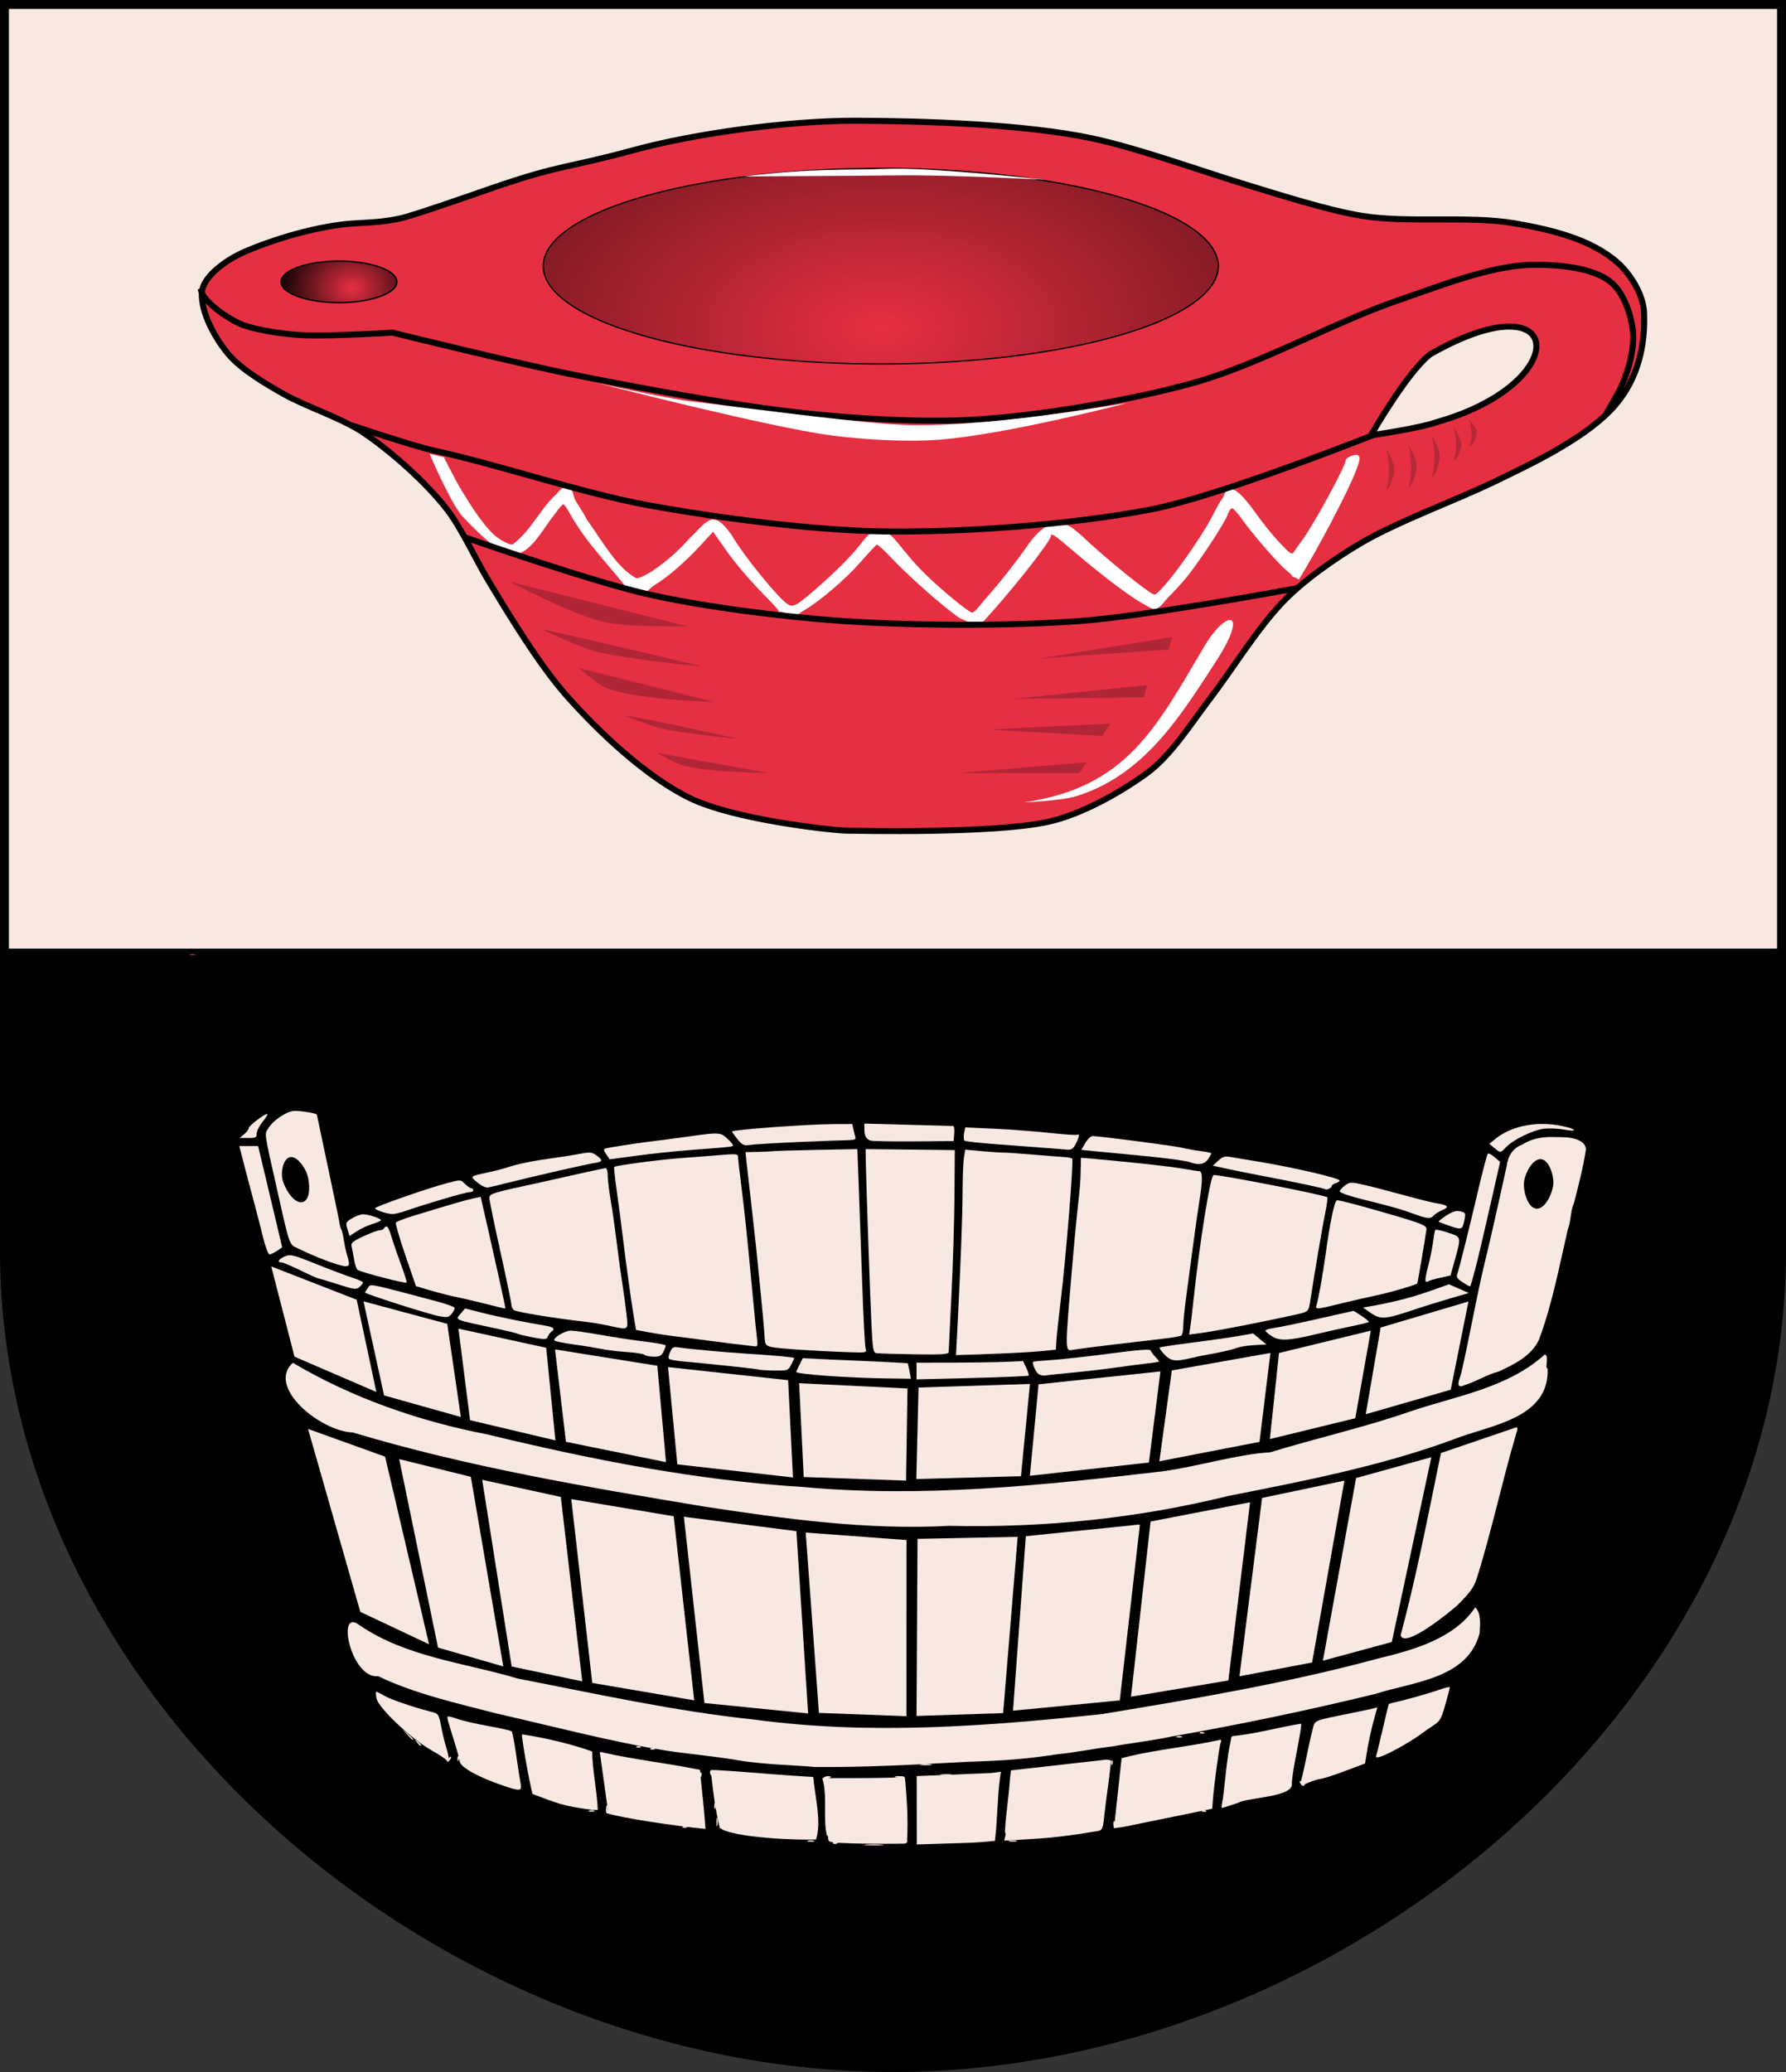 <?xml version="1.0" encoding="UTF-8" standalone="no"?>
<!-- Created with Inkscape (http://www.inkscape.org/) -->
<svg
   xmlns:dc="http://purl.org/dc/elements/1.1/"
   xmlns:cc="http://creativecommons.org/ns#"
   xmlns:rdf="http://www.w3.org/1999/02/22-rdf-syntax-ns#"
   xmlns:svg="http://www.w3.org/2000/svg"
   xmlns="http://www.w3.org/2000/svg"
   xmlns:xlink="http://www.w3.org/1999/xlink"
   xmlns:sodipodi="http://sodipodi.sourceforge.net/DTD/sodipodi-0.dtd"
   xmlns:inkscape="http://www.inkscape.org/namespaces/inkscape"
   version="1.0"
   width="890.563"
   height="1033.053"
   id="svg2"
   sodipodi:version="0.32"
   inkscape:version="0.46"
   sodipodi:docname="Wappen_Bad_Goegging.svg"
   inkscape:output_extension="org.inkscape.output.svg.inkscape">
  <rect width="100%" height="100%" fill="#333333" stroke="none"/>
  <sodipodi:namedview
     inkscape:window-height="722"
     inkscape:window-width="1019"
     inkscape:pageshadow="2"
     inkscape:pageopacity="0.0"
     guidetolerance="10.0"
     gridtolerance="10.0"
     objecttolerance="10.0"
     borderopacity="1.0"
     bordercolor="#666666"
     pagecolor="#ffffff"
     id="base"
     showgrid="false"
     inkscape:zoom="0.47819443"
     inkscape:cx="655.65343"
     inkscape:cy="290.33727"
     inkscape:window-x="-5"
     inkscape:window-y="24"
     inkscape:current-layer="svg2" />
  <defs
     id="defs5">
    <inkscape:perspective
       sodipodi:type="inkscape:persp3d"
       inkscape:vp_x="0 : 516.52631 : 1"
       inkscape:vp_y="0 : 1000 : 0"
       inkscape:vp_z="890.56262 : 516.52631 : 1"
       inkscape:persp3d-origin="445.28131 : 344.35087 : 1"
       id="perspective43" />
    <linearGradient
       id="linearGradient5531">
      <stop
         id="stop5533"
         style="stop-color:#000000;stop-opacity:0"
         offset="0" />
      <stop
         id="stop5535"
         style="stop-color:#000000;stop-opacity:1"
         offset="1" />
    </linearGradient>
    <linearGradient
       id="linearGradient5513">
      <stop
         id="stop5515"
         style="stop-color:#000000;stop-opacity:0"
         offset="0" />
      <stop
         id="stop5517"
         style="stop-color:#000000;stop-opacity:1"
         offset="1" />
    </linearGradient>
    <radialGradient
       cx="420.925"
       cy="226.768"
       r="207.468"
       fx="420.925"
       fy="226.768"
       id="radialGradient5519"
       xlink:href="#linearGradient5513"
       gradientUnits="userSpaceOnUse"
       gradientTransform="matrix(1,0,0,0.415,0,75.855)" />
    <radialGradient
       cx="420.925"
       cy="226.768"
       r="207.468"
       fx="420.925"
       fy="226.768"
       id="radialGradient5524"
       xlink:href="#linearGradient5513"
       gradientUnits="userSpaceOnUse"
       gradientTransform="matrix(1,0,0,0.415,0,75.855)" />
    <radialGradient
       cx="423.178"
       cy="233.249"
       r="207.468"
       fx="423.178"
       fy="233.249"
       id="radialGradient5527"
       xlink:href="#linearGradient5513"
       gradientUnits="userSpaceOnUse"
       gradientTransform="matrix(2.05,-2.0997322e-2,1.1882622e-2,1.16,-431.113,-98.025)" />
    <radialGradient
       cx="159.549"
       cy="154.103"
       r="56.087"
       fx="159.549"
       fy="154.103"
       id="radialGradient5537"
       xlink:href="#linearGradient5531"
       gradientUnits="userSpaceOnUse"
       gradientTransform="matrix(0.689,6.0721516e-8,-4.8748257e-8,0.553,49.569,68.823)" />
    <radialGradient
       cx="159.549"
       cy="154.103"
       r="56.087"
       fx="159.549"
       fy="154.103"
       id="radialGradient5545"
       xlink:href="#linearGradient5531"
       gradientUnits="userSpaceOnUse"
       gradientTransform="matrix(0.689,6.0721516e-8,-4.8748257e-8,0.553,65.577,58.24)" />
  </defs>
  <path
     d="M 886.11,623.394 C 886.11,846.035 667.922,1028.6 445.281,1028.6 C 222.641,1028.6 4.453,846.035 4.453,623.394 L 4.453,4.453 L 886.11,4.453 L 886.11,623.394 z"
     id="Schild"
     style="opacity:1;fill:#000000;fill-opacity:1;fill-rule:nonzero;stroke:#000000;stroke-width:8.906;stroke-linecap:round;stroke-linejoin:miter;stroke-miterlimit:4;stroke-dasharray:none;stroke-opacity:1;display:inline" />
  <path
     d="M 4.446,4.448 L 4.446,472.948 L 886.102,472.948 L 886.102,4.448 L 4.446,4.448 z"
     id="haut"
     style="fill:#f7e9e2;fill-opacity:1;fill-rule:evenodd;stroke:#000000;stroke-width:0;stroke-miterlimit:4;stroke-dasharray:none;stroke-opacity:1" />
  <path
     style="fill:#f7e9e2;fill-opacity:1;stroke:#000000;stroke-width:0;stroke-miterlimit:4;stroke-dasharray:none;stroke-opacity:1"
     d="M 147.602,553.855 C 147.081,553.839 146.625,553.856 146.258,553.886 C 146.062,553.902 145.898,553.949 145.758,553.98 C 141.647,554.882 136.015,558.89 133.852,562.448 C 131.837,565.761 131.482,563.35 138.008,592.417 C 144.602,621.787 144.102,620.278 148.539,622.417 C 156.108,626.065 162.226,628.565 167.852,630.292 C 174.227,632.249 174.896,631.753 173.164,626.167 C 172.612,624.384 171.854,620.892 171.477,618.417 C 171.1,615.942 170.519,613.489 170.196,612.948 C 169.873,612.408 169.525,611.283 169.414,610.448 C 169.212,608.924 166.809,597.368 161.102,570.417 C 159.413,562.442 158.013,555.864 158.008,555.792 C 157.963,555.111 151.247,553.966 147.602,553.855 z"
     id="path2638" />
  <path
     style="fill:#f7e9e2;fill-opacity:1;stroke:#000000;stroke-width:0;stroke-miterlimit:4;stroke-dasharray:none;stroke-opacity:1"
     d="M 133.227,555.417 C 131.707,555.417 124.008,561.341 124.008,562.511 C 124.008,563.107 122.996,564.447 121.758,565.48 L 119.508,567.355 L 123.758,567.386 C 127.521,567.415 128.008,567.147 128.008,565.136 C 128.008,563.886 129.381,561.186 131.071,559.136 C 132.761,557.085 133.734,555.417 133.227,555.417 z"
     id="path2636" />
  <path
     style="fill:#f7e9e2;fill-opacity:1;stroke:#000000;stroke-width:0;stroke-miterlimit:4;stroke-dasharray:none;stroke-opacity:1"
     d="M 431.008,560.198 L 431.008,563.073 C 431.026,566.339 431.867,567.88 434.008,568.667 C 434.833,568.97 444.508,569.157 455.508,569.073 L 475.508,568.917 L 475.821,565.167 C 475.991,563.105 475.766,561.405 475.321,561.386 C 474.875,561.366 464.721,561.104 452.758,560.792 L 431.008,560.198 z"
     id="path2634" />
  <path
     style="fill:#f7e9e2;fill-opacity:1;stroke:#000000;stroke-width:0;stroke-miterlimit:4;stroke-dasharray:none;stroke-opacity:1"
     d="M 767.946,560.386 C 759.321,560.614 751.212,563.249 745.571,567.886 L 742.633,570.292 L 745.071,572.323 C 748.169,574.902 748.197,574.908 750.977,571.948 C 754.418,568.285 764.463,563.385 769.821,562.761 C 772.398,562.461 776.871,562.637 779.758,563.167 C 787.048,564.505 786.367,562.985 778.977,561.417 C 775.87,560.758 772.753,560.419 769.664,560.386 C 769.085,560.38 768.521,560.371 767.946,560.386 z"
     id="path2632" />
  <path
     style="fill:#f7e9e2;fill-opacity:1;stroke:#000000;stroke-width:0;stroke-miterlimit:4;stroke-dasharray:none;stroke-opacity:1"
     d="M 424.977,560.417 L 415.727,560.448 C 402.342,560.511 365.008,563.25 365.008,564.167 C 365.008,564.425 366.246,566.164 367.758,568.011 C 370.115,570.889 370.99,571.299 373.789,570.855 C 375.586,570.569 386.611,569.893 398.289,569.386 C 409.968,568.879 421.182,568.465 423.227,568.448 C 425.731,568.428 426.83,568.009 426.571,567.167 C 426.359,566.48 425.902,564.68 425.571,563.167 L 424.977,560.417 z"
     id="path2630" />
  <path
     style="fill:#f7e9e2;fill-opacity:1;stroke:#000000;stroke-width:0;stroke-miterlimit:4;stroke-dasharray:none;stroke-opacity:1"
     d="M 481.289,562.105 L 480.727,565.011 C 480.414,566.606 480.49,568.259 480.883,568.667 C 481.277,569.075 488.763,569.916 497.539,570.542 C 506.316,571.168 517.333,572.003 522.008,572.386 C 526.683,572.769 531.498,573.135 532.696,573.23 C 534.229,573.351 535.337,572.482 536.446,570.261 C 538.146,566.853 538.451,565.004 537.227,565.761 C 536.805,566.022 530.617,565.629 523.477,564.855 C 516.336,564.08 503.947,563.122 495.914,562.761 L 481.289,562.105 z"
     id="path2628" />
  <path
     style="fill:#f7e9e2;fill-opacity:1;stroke:#000000;stroke-width:0;stroke-miterlimit:4;stroke-dasharray:none;stroke-opacity:1"
     d="M 355.758,565.167 C 352.593,565.289 347.516,566.026 338.508,567.292 C 334.108,567.91 328.708,568.62 326.508,568.855 C 322.487,569.283 311.735,570.853 304.758,572.042 C 300.477,572.772 300.491,572.731 302.477,575.761 L 303.977,578.011 L 317.227,576.23 C 324.524,575.239 336.808,573.93 344.508,573.355 C 363.172,571.959 364.965,571.773 365.508,571.23 C 365.764,570.974 364.537,569.427 362.758,567.761 C 360.968,566.084 360.046,565.225 357.008,565.167 C 356.628,565.16 356.21,565.15 355.758,565.167 z"
     id="path2626" />
  <path
     style="fill:#f7e9e2;fill-opacity:1;stroke:#000000;stroke-width:0;stroke-miterlimit:4;stroke-dasharray:none;stroke-opacity:1"
     d="M 544.852,566.417 C 543.944,566.409 542.28,567.964 541.164,569.855 L 539.164,573.292 L 544.321,573.823 C 551.106,574.508 562.726,575.61 566.508,575.948 C 578.573,577.028 591.662,578.74 593.414,579.448 C 597.436,581.074 600.697,580.522 602.383,577.948 C 603.271,576.593 604.008,575.285 604.008,575.042 C 604.008,574.799 601.646,574.288 598.758,573.917 C 595.871,573.547 591.793,572.829 589.696,572.292 C 586.144,571.383 548.516,566.45 544.852,566.417 z"
     id="path2624" />
  <path
     style="fill:#f7e9e2;fill-opacity:1;stroke:#000000;stroke-width:0;stroke-miterlimit:4;stroke-dasharray:none;stroke-opacity:1"
     d="M 775.508,566.917 C 769.804,566.639 763.987,567.486 759.106,570.643 C 754.347,572.332 751.848,576.5 751.289,581.371 C 747.739,597.383 744.26,613.415 740.379,629.354 C 735.952,647.751 732.834,666.429 728.573,684.859 C 727.822,687.328 725.264,692.992 730.269,690.603 C 736.149,688.854 741.333,685.3 747.293,683.829 C 755.02,680.205 763.54,676.148 767.356,667.994 C 774.056,650.141 777.504,631.322 781.811,612.809 C 783.503,608.519 782.919,604.077 784.812,599.927 C 787.125,591.044 789.406,582.117 790.821,573.042 C 790.505,568.602 784.717,567.322 781.027,567.058 C 779.191,566.934 777.348,566.92 775.508,566.917 z"
     id="path2622" />
  <path
     style="fill:#f7e9e2;fill-opacity:1;stroke:#000000;stroke-width:0;stroke-miterlimit:4;stroke-dasharray:none;stroke-opacity:1"
     d="M 119.321,571.417 L 122.227,582.667 C 123.832,588.855 126.028,597.067 127.071,600.917 C 128.113,604.767 129.918,611.855 131.102,616.667 C 132.285,621.48 133.763,625.421 134.383,625.417 C 135.003,625.413 136.672,624.626 138.102,623.667 L 140.696,621.917 L 138.352,611.917 C 137.055,606.417 134.353,595.055 132.352,586.667 L 128.696,571.417 L 124.008,571.417 L 119.321,571.417 z"
     id="path2620" />
  <path
     style="fill:#f7e9e2;fill-opacity:1;stroke:#000000;stroke-width:0;stroke-miterlimit:4;stroke-dasharray:none;stroke-opacity:1"
     d="M 427.508,572.917 L 407.508,573.292 C 396.508,573.501 386.383,573.822 385.008,573.98 C 383.633,574.137 380.068,574.277 377.102,574.323 L 371.727,574.417 L 372.321,580.167 C 372.656,583.33 373.885,594.017 375.039,603.917 C 377.188,622.344 380.906,659.797 381.289,666.855 C 381.478,670.333 381.873,670.875 384.571,671.573 C 387.535,672.341 406.858,673.637 423.883,674.198 C 432.177,674.472 432.252,674.454 431.602,672.198 C 431.241,670.945 430.474,656.192 429.914,639.417 C 429.355,622.642 428.581,600.817 428.196,590.917 L 427.508,572.917 z"
     id="path2618" />
  <path
     style="fill:#f7e9e2;fill-opacity:1;stroke:#000000;stroke-width:0;stroke-miterlimit:4;stroke-dasharray:none;stroke-opacity:1"
     d="M 431.633,572.917 L 431.727,579.417 C 431.868,588.901 433.842,645.714 434.571,661.105 C 435.099,672.258 435.457,674.361 436.852,674.636 C 437.76,674.814 446.271,675.082 455.758,675.23 C 469.289,675.439 473.013,675.209 473.039,674.198 C 473.058,673.49 473.696,660.542 474.446,645.417 C 475.196,630.292 475.864,607.905 475.946,595.667 L 476.102,573.417 L 468.789,573.323 C 464.777,573.276 454.787,573.164 446.571,573.073 L 431.633,572.917 z"
     id="path2616" />
  <path
     style="fill:#f7e9e2;fill-opacity:1;stroke:#000000;stroke-width:0;stroke-miterlimit:4;stroke-dasharray:none;stroke-opacity:1"
     d="M 481.289,573.198 L 480.664,577.073 C 480.314,579.194 480,586.767 479.977,593.917 C 479.937,606.229 479.013,630.928 477.414,661.761 L 476.696,675.636 L 494.102,675.042 C 503.676,674.715 514.883,674.084 519.008,673.667 L 526.508,672.917 L 526.758,668.417 C 526.903,665.942 527.906,656.717 528.977,647.917 C 531.552,626.748 535.438,578.503 534.633,577.698 C 534.284,577.349 532.544,576.99 530.758,576.886 C 528.973,576.782 521.883,576.24 515.008,575.667 C 508.133,575.094 501.608,574.632 500.508,574.667 C 499.408,574.702 494.645,574.402 489.914,573.98 L 481.289,573.198 z"
     id="path2614" />
  <path
     style="fill:#f7e9e2;fill-opacity:1;stroke:#000000;stroke-width:0;stroke-miterlimit:4;stroke-dasharray:none;stroke-opacity:1"
     d="M 293.227,574.667 C 292.141,574.72 290.741,574.961 288.664,575.355 C 285.282,575.996 279.432,576.919 275.664,577.417 C 266.603,578.615 258.423,580.266 253.508,581.886 C 251.308,582.611 247.033,583.727 244.008,584.386 C 233.883,586.59 234.208,586.323 238.071,589.573 C 240.123,591.3 242.313,592.285 243.508,592.042 C 244.608,591.818 249.108,590.735 253.508,589.636 C 267.699,586.091 292.4,580.458 296.258,579.886 C 300.66,579.233 300.856,578.574 297.383,576.042 C 295.938,574.989 295.036,574.579 293.227,574.667 z"
     id="path2612" />
  <path
     style="fill:#f7e9e2;fill-opacity:1;stroke:#000000;stroke-width:0;stroke-miterlimit:4;stroke-dasharray:none;stroke-opacity:1"
     d="M 742.039,575.136 C 741.96,575.148 741.897,575.183 741.852,575.23 C 741.487,575.604 739.326,583.792 737.071,593.417 C 732.363,613.509 727.458,633.184 726.539,635.542 C 726.103,636.663 726.904,637.793 729.196,639.261 C 731.014,640.425 732.733,641.383 733.008,641.386 C 733.283,641.388 734.979,635.449 736.758,628.167 C 738.538,620.885 741.77,606.894 743.977,597.105 L 748.008,579.323 L 745.258,576.948 C 743.936,575.803 742.598,575.049 742.039,575.136 z"
     id="path2610" />
  <path
     style="fill:#f7e9e2;fill-opacity:1;stroke:#000000;stroke-width:0;stroke-miterlimit:4;stroke-dasharray:none;stroke-opacity:1"
     d="M 365.508,575.48 C 364.268,575.475 362.447,575.596 359.758,575.823 C 355.221,576.207 346.333,576.901 340.008,577.355 C 329.059,578.139 307.028,581.053 306.258,581.823 C 306.059,582.023 306.618,587.293 307.508,593.542 C 308.398,599.791 309.745,610.092 310.508,616.417 C 312.175,630.232 314.56,647.505 316.039,656.511 L 317.133,663.073 L 323.321,664.23 C 326.725,664.872 333.108,665.853 337.508,666.386 C 341.908,666.919 349.108,667.844 353.508,668.448 C 360.066,669.349 369.488,670.51 376.758,671.292 C 377.653,671.388 377.872,670.327 377.508,667.667 C 377.226,665.605 376.323,656.492 375.477,647.417 C 374.631,638.342 373.729,628.892 373.477,626.417 C 373.225,623.942 372.555,617.192 371.977,611.417 C 371.399,605.642 370.244,595.82 369.446,589.605 C 368.647,583.389 368.008,577.605 368.008,576.73 C 368.008,575.865 367.575,575.487 365.508,575.48 z"
     id="path2608" />
  <path
     style="fill:#f7e9e2;fill-opacity:1;stroke:#000000;stroke-width:0;stroke-miterlimit:4;stroke-dasharray:none;stroke-opacity:1"
     d="M 611.633,576.636 C 610.126,576.645 609.034,577.226 607.446,578.698 L 604.758,581.198 L 612.133,582.792 C 616.185,583.678 624.233,585.307 630.008,586.386 C 643.996,588.999 660.401,592.467 660.852,592.917 C 661.45,593.515 664.008,592.275 664.008,591.386 C 664.008,590.932 664.908,590.266 666.008,589.917 C 667.108,589.568 668.012,588.98 668.008,588.605 C 667.995,587.367 643.388,581.694 626.008,578.917 C 620.783,578.082 615.071,577.116 613.321,576.792 C 612.693,576.676 612.135,576.633 611.633,576.636 z"
     id="path2606" />
  <path
     style="fill:#f7e9e2;fill-opacity:1;stroke:#000000;stroke-width:0;stroke-miterlimit:4;stroke-dasharray:none;stroke-opacity:1"
     d="M 539.008,577.23 L 538.883,583.073 C 538.766,589.223 538.692,590.205 537.039,605.417 C 536.472,610.642 535.349,622.792 534.539,632.417 C 530.893,675.743 530.824,673.759 535.789,672.855 C 537.281,672.583 546.158,671.448 555.508,670.323 C 564.858,669.199 575.974,667.89 580.227,667.417 C 584.48,666.944 588.417,666.263 588.977,665.917 C 589.536,665.571 590.008,663.497 590.008,661.292 C 590.008,659.087 590.674,652.48 591.477,646.605 C 592.279,640.729 593.841,628.942 594.977,620.417 C 596.112,611.892 597.497,602.217 598.039,598.917 C 599.72,588.691 599.711,583.977 598.008,583.917 C 597.183,583.888 593.358,583.303 589.508,582.636 C 583.198,581.542 565.919,579.629 546.258,577.855 L 539.008,577.23 z"
     id="path2602" />
  <path
     style="fill:#000000;fill-opacity:1;stroke:#000000;stroke-width:0;stroke-miterlimit:4;stroke-dasharray:none;stroke-opacity:1"
     d="M 768.383,577.948 C 772.501,578.297 774.826,586.138 774.539,590.261 C 774.229,594.736 770.542,602.968 766.071,602.605 C 761.744,602.252 759.496,593.831 759.914,589.511 C 760.328,585.233 764.101,577.585 768.383,577.948 z"
     id="path2600" />
  <path
     style="fill:#f7e9e2;fill-opacity:1;stroke:#000000;stroke-width:0;stroke-miterlimit:4;stroke-dasharray:none;stroke-opacity:1"
     d="M 302.008,582.417 C 301.454,582.417 294.817,583.828 287.258,585.542 C 279.7,587.256 271.708,589.037 269.508,589.511 C 245.223,594.745 244.008,595.133 244.008,597.355 C 244.008,598.371 246.483,610.367 249.508,624.042 C 252.533,637.717 255.008,649.646 255.008,650.542 C 255.008,651.438 255.571,652.628 256.258,653.198 C 257.392,654.14 276.668,657.306 291.383,658.948 C 294.609,659.308 300.009,660.183 303.383,660.917 C 313.718,663.165 313.262,663.423 312.446,655.667 C 312.055,651.955 311.13,645.092 310.383,640.417 C 309.637,635.742 308.352,626.292 307.508,619.417 C 306.664,612.542 305.289,602.98 304.477,598.167 C 303.664,593.354 303.008,587.842 303.008,585.917 C 303.008,583.992 302.562,582.417 302.008,582.417 z"
     id="path2598" />
  <path
     style="fill:#f7e9e2;fill-opacity:1;stroke:#000000;stroke-width:0;stroke-miterlimit:4;stroke-dasharray:none;stroke-opacity:1"
     d="M 605.321,585.855 C 605.185,585.855 605.106,585.864 605.071,585.886 C 603.375,586.934 598.167,619.631 595.039,648.917 C 594.452,654.417 593.735,660.387 593.446,662.167 L 592.914,665.386 L 597.727,664.792 C 600.363,664.454 606.783,663.357 612.008,662.386 C 624.4,660.082 645.694,655.665 649.508,654.605 C 652.021,653.906 652.616,653.147 653.133,649.855 C 655.848,632.567 659.236,612.541 660.633,605.667 C 661.556,601.125 662.106,597.203 661.852,596.948 C 660.756,595.853 609.54,585.849 605.321,585.855 z"
     id="path2596" />
  <path
     style="fill:#f7e9e2;fill-opacity:1;stroke:#000000;stroke-width:0;stroke-miterlimit:4;stroke-dasharray:none;stroke-opacity:1"
     d="M 229.102,588.573 C 228.001,588.519 226.374,588.96 223.102,589.823 C 213.265,592.419 187.008,601.584 187.008,602.417 C 187.008,603.271 192.634,605.166 195.508,605.292 C 196.608,605.34 199.533,604.69 202.008,603.823 C 212.038,600.31 232.029,594.417 233.946,594.417 C 235.072,594.417 236.008,593.967 236.008,593.417 C 236.008,592.867 235.558,592.417 235.008,592.417 C 234.458,592.417 233.043,591.452 231.852,590.261 C 230.776,589.185 230.202,588.627 229.102,588.573 z"
     id="path2594" />
  <path
     style="fill:#f7e9e2;fill-opacity:1;stroke:#000000;stroke-width:0;stroke-miterlimit:4;stroke-dasharray:none;stroke-opacity:1"
     d="M 673.883,589.667 C 672.616,589.699 671.898,590.143 670.664,591.042 C 669.246,592.076 668.057,593.403 668.039,594.011 C 668.022,594.619 672.846,596.323 678.758,597.792 C 694.235,601.638 698.821,602.939 705.008,605.23 C 711.668,607.695 713.408,607.825 714.914,606.011 C 715.55,605.245 717.415,604.09 719.039,603.417 C 722.819,601.851 722.113,600.82 716.758,600.011 C 714.414,599.656 706.883,597.792 700.008,595.886 C 693.133,593.98 684.31,591.692 680.383,590.792 C 676.967,590.009 675.15,589.635 673.883,589.667 z"
     id="path2592" />
  <path
     style="fill:#f7e9e2;fill-opacity:1;stroke:#000000;stroke-width:0;stroke-miterlimit:4;stroke-dasharray:none;stroke-opacity:1"
     d="M 239.664,596.698 L 235.602,597.605 C 231.781,598.443 226.826,599.864 206.227,606.136 C 201.68,607.52 197.729,609.065 197.414,609.573 C 197.1,610.081 199.223,617.434 202.133,625.886 L 207.414,641.261 L 214.446,643.323 C 218.322,644.467 223.758,645.87 226.508,646.448 C 232.674,647.746 237.855,648.968 245.008,650.792 C 251.269,652.388 252.008,652.539 252.008,652.136 C 252.008,651.548 247.155,629.448 243.477,613.323 L 239.664,596.698 z"
     id="path2590" />
  <path
     style="fill:#f7e9e2;fill-opacity:1;stroke:#000000;stroke-width:0;stroke-miterlimit:4;stroke-dasharray:none;stroke-opacity:1"
     d="M 666.727,598.417 C 665.475,598.417 663.26,608.869 660.914,625.917 C 659.6,635.469 657.222,648.76 656.477,650.667 C 655.575,652.974 656.577,652.912 668.039,650.042 C 673.24,648.74 681.333,646.888 686.008,645.917 C 692.432,644.583 704.116,641.229 706.696,639.98 C 706.863,639.898 710.76,616.921 711.258,613.105 C 711.527,611.042 709.488,610.175 693.196,605.417 C 678.679,601.178 668.266,598.417 666.727,598.417 z"
     id="path2588" />
  <path
     style="fill:#f7e9e2;fill-opacity:1;stroke:#000000;stroke-width:0;stroke-miterlimit:4;stroke-dasharray:none;stroke-opacity:1"
     d="M 726.602,603.792 C 725.074,603.848 723.468,604.534 721.164,606.042 C 718.881,607.537 717.169,608.921 717.352,609.105 C 717.535,609.288 720.126,610.271 723.102,611.292 C 728.995,613.314 729.302,613.142 730.321,607.73 C 730.861,604.861 730.662,604.504 728.133,603.948 C 727.615,603.834 727.111,603.773 726.602,603.792 z"
     id="path2586" />
  <path
     style="fill:#f7e9e2;fill-opacity:1;stroke:#000000;stroke-width:0;stroke-miterlimit:4;stroke-dasharray:none;stroke-opacity:1"
     d="M 181.071,605.417 C 179.8,605.417 177.274,606.337 175.477,607.448 C 172.379,609.363 172.269,609.632 173.258,612.855 L 174.289,616.261 L 177.914,613.886 C 179.898,612.589 183.421,610.947 185.758,610.23 C 188.096,609.512 190.008,608.691 190.008,608.386 C 190.008,607.529 183.663,605.417 181.071,605.417 z"
     id="path2584" />
  <path
     style="fill:#f7e9e2;fill-opacity:1;stroke:#000000;stroke-width:0;stroke-miterlimit:4;stroke-dasharray:none;stroke-opacity:1"
     d="M 192.602,611.48 C 192.243,611.47 191.894,611.792 191.508,612.417 C 191.168,612.967 190.126,613.417 189.196,613.417 C 188.266,613.417 184.661,614.763 181.164,616.417 C 175.628,619.036 174.865,619.714 175.352,621.667 C 175.659,622.9 176.228,625.849 176.602,628.198 C 176.975,630.548 177.768,632.785 178.383,633.167 C 180.454,634.452 202.52,640.157 202.789,639.48 C 202.936,639.111 201.64,635.002 199.914,630.355 C 198.189,625.707 196.076,619.555 195.227,616.667 C 194.187,613.13 193.39,611.501 192.602,611.48 z"
     id="path2582" />
  <path
     style="fill:#f7e9e2;fill-opacity:1;stroke:#000000;stroke-width:0;stroke-miterlimit:4;stroke-dasharray:none;stroke-opacity:1"
     d="M 715.852,613.136 C 715.745,613.153 715.661,613.183 715.633,613.23 C 715.413,613.603 714.93,616.392 714.539,619.417 C 714.149,622.442 713.012,627.94 712.039,631.636 C 710.292,638.275 710.341,639.945 712.258,638.761 C 712.799,638.427 715.525,637.656 718.289,637.042 L 723.289,635.917 L 725.102,629.417 C 728.746,616.137 728.877,616.882 722.039,614.573 C 719.147,613.596 716.597,613.017 715.852,613.136 z"
     id="path2580" />
  <path
     style="fill:#f7e9e2;fill-opacity:1;stroke:#000000;stroke-width:0;stroke-miterlimit:4;stroke-dasharray:none;stroke-opacity:1"
     d="M 144.039,625.855 C 143.345,625.913 142.733,626.13 142.039,626.417 C 138.929,627.705 137.96,629.417 140.352,629.417 C 141.092,629.417 145.381,631.217 149.883,633.417 C 154.385,635.617 158.394,637.413 158.789,637.417 C 159.184,637.421 163.558,638.735 168.508,640.323 C 176.692,642.949 177.667,643.076 179.258,641.667 C 180.221,640.814 181.008,639.798 181.008,639.417 C 181.008,639.036 178.646,637.962 175.758,637.042 C 172.871,636.122 164.788,633.072 157.789,630.261 C 149.036,626.745 146.124,625.679 144.039,625.855 z"
     id="path2578" />
  <path
     style="fill:#f7e9e2;fill-opacity:1;stroke:#000000;stroke-width:0;stroke-miterlimit:4;stroke-dasharray:none;stroke-opacity:1"
     d="M 135.258,631.417 L 146.841,676.41 L 187.659,694.015 L 177.852,648.011 L 135.258,631.417 z"
     id="path2576"
     sodipodi:nodetypes="ccccc" />
  <path
     style="fill:#f7e9e2;fill-opacity:1;stroke:#000000;stroke-width:0;stroke-miterlimit:4;stroke-dasharray:none;stroke-opacity:1"
     d="M 722.539,640.323 L 712.508,643.855 C 703.701,646.956 694.522,649.291 683.102,651.323 L 679.664,651.917 L 683.602,654.667 C 688.337,657.975 690.793,657.792 704.227,653.261 C 709.337,651.537 717.753,648.918 722.946,647.417 L 732.383,644.667 L 727.477,642.511 L 722.539,640.323 z"
     id="path2574" />
  <path
     style="fill:#f7e9e2;fill-opacity:1;stroke:#000000;stroke-width:0;stroke-miterlimit:4;stroke-dasharray:none;stroke-opacity:1"
     d="M 185.039,640.823 C 184.066,640.907 183.994,641.4 183.508,642.042 C 182.726,643.075 182.057,644.135 182.039,644.417 C 181.996,645.116 213.4,655.152 219.008,656.23 C 222.956,656.988 223.712,656.844 225.227,655.011 C 226.176,653.861 226.845,652.53 226.696,652.042 C 226.546,651.554 222.627,650.121 217.977,648.886 C 193.621,642.415 187.181,640.64 185.039,640.823 z"
     id="path2572" />
  <path
     style="fill:#f7e9e2;fill-opacity:1;stroke:#000000;stroke-width:0;stroke-miterlimit:4;stroke-dasharray:none;stroke-opacity:1"
     d="M 181.258,648.823 L 191.508,695.73 L 229.789,706.48 L 223.023,660.047 L 181.258,648.823 z"
     id="path2570"
     sodipodi:nodetypes="ccccc" />
  <path
     style="fill:#f7e9e2;fill-opacity:1;stroke:#000000;stroke-width:0;stroke-miterlimit:4;stroke-dasharray:none;stroke-opacity:1"
     d="M 732.237,648.891 L 688.431,661.88 L 681.008,705.105 L 723.383,692.886 L 732.237,648.891 z"
     id="path2568"
     sodipodi:nodetypes="ccccc" />
  <path
     style="fill:#f7e9e2;fill-opacity:1;stroke:#000000;stroke-width:0;stroke-miterlimit:4;stroke-dasharray:none;stroke-opacity:1"
     d="M 231.883,652.355 L 229.977,654.636 C 226.909,658.315 225.404,657.654 247.914,662.48 C 253.087,663.589 257.695,664.72 258.164,665.011 C 258.634,665.301 262.051,666.1 265.758,666.792 C 271.902,667.939 272.576,667.923 273.196,666.355 C 273.57,665.408 274.357,664.312 274.946,663.948 C 277.063,662.64 275.932,661.57 271.758,660.917 C 263.528,659.629 247.923,656.454 239.946,654.417 L 231.883,652.355 z"
     id="path2566" />
  <path
     style="fill:#f7e9e2;fill-opacity:1;stroke:#000000;stroke-width:0;stroke-miterlimit:4;stroke-dasharray:none;stroke-opacity:1"
     d="M 675.008,653.542 L 657.258,657.542 C 647.498,659.747 637.596,661.793 635.258,662.105 C 632.921,662.416 631.008,663.02 631.008,663.448 C 631.008,663.876 632.471,665.138 634.258,666.261 C 638.044,668.64 642.659,668.448 655.508,665.355 C 659.908,664.295 667.707,662.55 672.852,661.48 C 677.997,660.409 682.388,659.381 682.602,659.167 C 682.816,658.953 681.207,657.576 679.008,656.136 L 675.008,653.542 z"
     id="path2564" />
  <path
     style="fill:#f7e9e2;fill-opacity:1;stroke:#000000;stroke-width:0;stroke-miterlimit:4;stroke-dasharray:none;stroke-opacity:1"
     d="M 228.821,662.48 L 228.602,662.511 L 234.388,708.073 L 276.95,718.156 L 272.352,671.98 L 228.821,662.48 z"
     id="path2562"
     sodipodi:nodetypes="cccccc" />
  <path
     style="fill:#f7e9e2;fill-opacity:1;stroke:#000000;stroke-width:0;stroke-miterlimit:4;stroke-dasharray:none;stroke-opacity:1"
     d="M 284.664,663.417 C 281.684,663.414 275.64,667.02 276.446,668.323 C 276.702,668.739 280.89,669.605 285.727,670.261 C 290.564,670.917 296.983,671.969 300.008,672.573 C 303.033,673.178 308.883,673.875 313.008,674.136 C 317.133,674.396 320.923,675.015 321.446,675.511 C 321.968,676.007 324.038,676.417 326.039,676.417 C 328.969,676.417 329.918,675.905 330.852,673.855 C 331.49,672.454 332.008,671.141 332.008,670.917 C 332.008,670.39 327.268,669.536 318.508,668.48 C 314.658,668.015 306.108,666.699 299.508,665.542 C 292.908,664.385 286.23,663.419 284.664,663.417 z"
     id="path2560" />
  <path
     style="fill:#f7e9e2;fill-opacity:1;stroke:#000000;stroke-width:0;stroke-miterlimit:4;stroke-dasharray:none;stroke-opacity:1"
     d="M 683.539,663.422 L 637.747,674.587 L 633.196,717.48 L 675.789,707.105 L 683.539,663.422 z"
     id="path2558"
     sodipodi:nodetypes="ccccc" />
  <path
     style="fill:#f7e9e2;fill-opacity:1;stroke:#000000;stroke-width:0;stroke-miterlimit:4;stroke-dasharray:none;stroke-opacity:1"
     d="M 624.821,664.823 L 617.164,666.167 C 612.953,666.901 602.577,668.372 594.102,669.448 C 585.627,670.524 578.477,671.604 578.227,671.855 C 577.976,672.105 579.058,673.671 580.633,675.323 C 583.762,678.605 586.01,678.944 593.008,677.292 C 595.483,676.708 598.633,676.033 600.008,675.792 C 607.408,674.495 613.794,673.095 616.071,672.261 C 618.822,671.253 622.404,670.736 628.008,670.511 L 631.508,670.355 L 628.164,667.605 L 624.821,664.823 z"
     id="path2556" />
  <path
     style="fill:#f7e9e2;fill-opacity:1;stroke:#000000;stroke-width:0;stroke-miterlimit:4;stroke-dasharray:none;stroke-opacity:1"
     d="M 337.039,671.636 C 335.507,671.614 334.985,672.215 334.196,673.948 C 333.536,675.396 333.203,676.944 333.477,677.386 C 333.75,677.828 336.555,678.406 339.727,678.698 C 356.365,680.233 377.631,682.509 378.508,682.855 C 379.058,683.071 382.529,683.28 386.227,683.323 C 392.695,683.399 393.009,683.317 394.477,680.48 C 395.316,678.857 396.008,677.328 396.008,677.105 C 396.008,676.681 386.518,675.803 372.008,674.886 C 361.714,674.235 343.838,672.602 338.946,671.855 C 338.163,671.735 337.551,671.643 337.039,671.636 z"
     id="path2554" />
  <path
     style="fill:#f7e9e2;fill-opacity:1;stroke:#000000;stroke-width:0;stroke-miterlimit:4;stroke-dasharray:none;stroke-opacity:1"
     d="M 276.758,672.792 L 282.196,718.855 L 332.096,729.005 L 327.762,680.94 L 276.758,672.792 z"
     id="path2552"
     sodipodi:nodetypes="ccccc" />
  <path
     style="fill:#f7e9e2;fill-opacity:1;stroke:#000000;stroke-width:0;stroke-miterlimit:4;stroke-dasharray:none;stroke-opacity:1"
     d="M 571.227,672.948 C 568.328,673.002 562.736,673.639 552.977,674.917 C 541.72,676.391 528.683,677.81 524.008,678.105 C 519.333,678.399 515.352,678.78 515.164,678.948 C 514.548,679.5 516.101,683.385 517.508,684.792 C 518.266,685.55 519.927,685.999 521.196,685.792 C 522.464,685.585 528.458,684.941 534.508,684.386 C 540.558,683.83 550.233,682.71 556.008,681.886 C 561.783,681.062 568.983,680.128 572.008,679.792 C 575.033,679.457 577.669,679.048 577.852,678.886 C 578.035,678.724 577.304,677.713 576.227,676.636 C 575.15,675.559 574.076,674.12 573.852,673.448 C 573.735,673.099 572.966,672.916 571.227,672.948 z"
     id="path2550" />
  <path
     style="fill:#f7e9e2;fill-opacity:1;stroke:#000000;stroke-width:0;stroke-miterlimit:4;stroke-dasharray:none;stroke-opacity:1"
     d="M 584.321,683.261 L 578.096,728.565 L 628.039,718.886 L 633.477,674.542 L 584.321,683.261 z"
     id="path2548"
     sodipodi:nodetypes="ccccc" />
  <path
     style="fill:#f7e9e2;fill-opacity:1;stroke:#000000;stroke-width:0;stroke-miterlimit:4;stroke-dasharray:none;stroke-opacity:1"
     d="M 770.258,675.323 C 752.059,691.889 726.406,695.934 703.594,703.586 C 680.59,711.632 656.657,716.925 633.508,724.073 C 617.296,724.985 597.514,731.107 579.93,733.547 C 520.389,740.507 460.282,746.918 400.299,741.377 C 347.076,738.063 294.733,727.672 243.004,715.174 C 209.164,708.629 175.692,697.06 146.036,679.449 C 132.656,691.458 159.783,713.659 175.967,714.212 C 233.166,731.37 292.154,741.359 350.958,751.111 C 391.505,757.311 432.334,762.946 473.455,760.756 C 520.208,761.816 566.932,757.071 612.36,745.876 C 650.316,738.362 688.58,731.01 725.008,717.573 C 742.856,710.491 772.52,707.543 771.732,682.424 C 770.016,681.782 772.757,676.013 770.258,675.323 z"
     id="path2546" />
  <path
     style="fill:#f7e9e2;fill-opacity:1;stroke:#000000;stroke-width:0;stroke-miterlimit:4;stroke-dasharray:none;stroke-opacity:1"
     d="M 400.289,677.167 L 398.633,680.448 C 397.735,682.249 397.008,683.845 397.008,684.011 C 397.008,685.145 423.287,687.028 442.383,687.261 L 454.227,687.417 L 453.539,683.667 C 453.154,681.605 452.734,679.833 452.633,679.73 C 452.533,679.626 446.84,679.28 439.977,678.98 C 433.114,678.679 421.372,678.174 413.883,677.823 L 400.289,677.167 z"
     id="path2544" />
  <path
     style="fill:#f7e9e2;fill-opacity:1;stroke:#000000;stroke-width:0;stroke-miterlimit:4;stroke-dasharray:none;stroke-opacity:1"
     d="M 510.133,678.605 L 501.321,678.98 C 496.475,679.182 484.521,679.363 474.758,679.386 L 457.008,679.417 L 457.008,683.573 L 457.008,687.73 L 484.727,687.042 C 499.968,686.656 512.657,686.112 512.914,685.855 C 513.171,685.597 512.649,683.879 511.758,682.011 L 510.133,678.605 z"
     id="path2542" />
  <path
     style="fill:#f7e9e2;fill-opacity:1;stroke:#000000;stroke-width:0;stroke-miterlimit:4;stroke-dasharray:none;stroke-opacity:1"
     d="M 333.092,681.605 L 337.748,730.105 L 395.398,736.63 L 392.986,688.136 L 333.092,681.605 z"
     id="path2540"
     sodipodi:nodetypes="ccccc" />
  <path
     style="fill:#f7e9e2;fill-opacity:1;stroke:#000000;stroke-width:0;stroke-miterlimit:4;stroke-dasharray:none;stroke-opacity:1"
     d="M 517.852,690.184 L 513.539,735.787 L 572.886,729.19 L 578.633,683.761 L 517.852,690.184 z"
     id="path2538"
     sodipodi:nodetypes="ccccc" />
  <path
     style="fill:#f7e9e2;fill-opacity:1;stroke:#000000;stroke-width:0;stroke-miterlimit:4;stroke-dasharray:none;stroke-opacity:1"
     d="M 398.477,689.636 L 400.758,736.417 L 451.789,738.198 L 452.508,692.261 L 398.477,689.636 z"
     id="path2536"
     sodipodi:nodetypes="ccccc" />
  <path
     style="fill:#f7e9e2;fill-opacity:1;stroke:#000000;stroke-width:0;stroke-miterlimit:4;stroke-dasharray:none;stroke-opacity:1"
     d="M 513.577,689.999 L 458.008,691.792 L 456.914,737.417 L 509.088,736.002 L 513.577,689.999 z"
     id="path2534"
     sodipodi:nodetypes="ccccc" />
  <path
     style="fill:#f7e9e2;fill-opacity:1;stroke:#000000;stroke-width:0;stroke-miterlimit:4;stroke-dasharray:none;stroke-opacity:1"
     d="M 755.946,711.667 L 718.508,724.448 C 712.223,754.813 706.432,785.357 698.414,815.323 C 700.285,822.371 724.045,802.813 726.696,800.355 C 732.951,794.099 734.929,791.401 736.289,787.198 C 743.815,763.389 748.898,738.914 755.977,714.98 C 756.784,712.616 756.931,711.632 755.946,711.667 z"
     id="path2532"
     sodipodi:nodetypes="ccccccc" />
  <path
     style="fill:#f7e9e2;fill-opacity:1;stroke:#000000;stroke-width:0;stroke-miterlimit:4;stroke-dasharray:none;stroke-opacity:1"
     d="M 153.821,712.511 L 153.633,712.542 L 179.664,803.636 L 213.937,819.804 L 192.034,726.263 L 153.821,712.511 z"
     id="path2530"
     sodipodi:nodetypes="cccccc" />
  <path
     style="fill:#f7e9e2;fill-opacity:1;stroke:#000000;stroke-width:0;stroke-miterlimit:4;stroke-dasharray:none;stroke-opacity:1"
     d="M 713.716,726.521 L 676.196,736.917 L 659.644,827.979 L 694.008,818.667 L 713.716,726.521 z"
     id="path2528"
     sodipodi:nodetypes="ccccc" />
  <path
     style="fill:#f7e9e2;fill-opacity:1;stroke:#000000;stroke-width:0;stroke-miterlimit:4;stroke-dasharray:none;stroke-opacity:1"
     d="M 199.071,727.573 L 218.414,821.448 L 250.966,830.86 L 234.775,736.303 L 199.414,727.573 L 199.071,727.573 z"
     id="path2526"
     sodipodi:nodetypes="cccccc" />
  <path
     style="fill:#f7e9e2;fill-opacity:1;stroke:#000000;stroke-width:0;stroke-miterlimit:4;stroke-dasharray:none;stroke-opacity:1"
     d="M 240.431,737.792 L 255.133,830.886 L 290.321,838.292 L 279.645,746.346 L 240.431,737.792 z"
     id="path2524"
     sodipodi:nodetypes="ccccc" />
  <path
     style="fill:#f7e9e2;fill-opacity:1;stroke:#000000;stroke-width:0;stroke-miterlimit:4;stroke-dasharray:none;stroke-opacity:1"
     d="M 629.31,746.835 L 618.039,835.761 L 654.258,828.874 L 670.372,738.21 L 629.31,746.835 z"
     id="path2522"
     sodipodi:nodetypes="ccccc" />
  <path
     style="fill:#f7e9e2;fill-opacity:1;stroke:#000000;stroke-width:0;stroke-miterlimit:4;stroke-dasharray:none;stroke-opacity:1"
     d="M 284.852,747.417 L 295.321,839.073 L 346.156,847.758 L 335.914,755.98 L 284.852,747.417 z"
     id="path2520"
     sodipodi:nodetypes="ccccc" />
  <path
     style="fill:#f7e9e2;fill-opacity:1;stroke:#000000;stroke-width:0;stroke-miterlimit:4;stroke-dasharray:none;stroke-opacity:1"
     d="M 623.102,749.042 L 573.716,758.595 L 563.956,845.938 L 612.508,837.855 L 623.321,749.042 L 623.102,749.042 z"
     id="path2518"
     sodipodi:nodetypes="cccccc" />
  <path
     style="fill:#f7e9e2;fill-opacity:1;stroke:#000000;stroke-width:0;stroke-miterlimit:4;stroke-dasharray:none;stroke-opacity:1"
     d="M 341.008,756.23 L 351.258,849.105 L 402.952,854.292 L 397.115,763.403 L 341.008,756.23 z"
     id="path2516"
     sodipodi:nodetypes="ccccc" />
  <path
     style="fill:#f7e9e2;fill-opacity:1;stroke:#000000;stroke-width:0;stroke-miterlimit:4;stroke-dasharray:none;stroke-opacity:1"
     d="M 567.727,760.136 L 511.508,765.917 L 505.122,852.906 L 558.36,847.782 L 568.383,760.292 L 567.727,760.136 z"
     id="path2514"
     sodipodi:nodetypes="cccccc" />
  <path
     style="fill:#f7e9e2;fill-opacity:1;stroke:#000000;stroke-width:0;stroke-miterlimit:4;stroke-dasharray:none;stroke-opacity:1"
     d="M 401.758,764.105 L 408.346,854.019 L 451.977,855.667 L 452.008,767.823 L 401.758,764.105 z"
     id="path2512"
     sodipodi:nodetypes="ccccc" />
  <path
     style="fill:#f7e9e2;fill-opacity:1;stroke:#000000;stroke-width:0;stroke-miterlimit:4;stroke-dasharray:none;stroke-opacity:1"
     d="M 507.446,766.23 L 457.508,767.23 L 457.008,855.542 L 500.204,854.122 L 507.446,766.23 z"
     id="path2510"
     sodipodi:nodetypes="ccccc" />
  <path
     style="fill:#f7e9e2;fill-opacity:1;stroke:#000000;stroke-width:0;stroke-miterlimit:4;stroke-dasharray:none;stroke-opacity:1"
     d="M 735.602,801.386 C 725.226,816.949 704.814,822.645 687.354,826.851 C 642.147,839.098 595.806,846.956 549.647,854.583 C 492.018,860.699 433.671,865.163 375.957,857.319 C 336.316,853.184 297.334,844.483 258.259,836.904 C 231.659,828.989 202.53,826.238 179.169,810.218 C 167.455,801.177 174.987,837.292 188.567,835.701 C 206.743,844.48 227.562,849.114 247.325,854.25 C 275.304,860.596 305.654,868.623 332.289,872.823 C 340.502,874.186 352.133,875.13 366.14,877.301 C 379.297,879.847 398.674,880.145 406.372,880.985 C 431.63,881.203 457.865,879.743 481.946,878.417 C 500.932,877.802 511.376,877.075 527.378,874.617 C 536.893,873.683 546.823,871.562 554.727,870.73 C 559.248,869.753 577.052,867.466 583.508,865.917 C 617.821,859.912 652.007,852.793 685.868,844.524 C 704.615,838.499 731.888,837.072 737.807,814.213 C 738.005,810.248 738.743,804.36 735.602,801.386 z"
     id="path2508" />
  <path
     style="fill:#f7e9e2;fill-opacity:1;stroke:#000000;stroke-width:0;stroke-miterlimit:4;stroke-dasharray:none;stroke-opacity:1"
     d="M 722.539,841.136 C 721.674,841.202 719.63,841.769 717.258,842.605 C 712.202,844.385 700.046,847.789 694.633,848.948 C 693.596,849.17 692.637,849.481 692.508,849.636 C 692.38,849.791 691.027,855.317 689.508,861.917 C 687.989,868.517 686.513,874.541 686.227,875.292 C 685.497,877.207 688.947,876.068 697.008,871.73 C 700.583,869.805 705.308,866.906 707.508,865.292 C 709.708,863.678 713.068,861.334 714.977,860.105 C 717.977,858.171 718.751,856.785 720.696,849.886 C 721.933,845.497 722.96,841.6 722.977,841.23 C 722.981,841.137 722.828,841.114 722.539,841.136 z"
     id="path2506" />
  <path
     style="fill:#f7e9e2;fill-opacity:1;stroke:#000000;stroke-width:0;stroke-miterlimit:4;stroke-dasharray:none;stroke-opacity:1"
     d="M 187.696,843.511 C 187.628,843.507 187.564,843.517 187.539,843.542 C 187.342,843.742 187.429,845.178 187.727,846.73 C 188.65,851.536 205.135,867.075 215.414,872.823 C 218.989,874.822 222.233,876.989 222.633,877.636 C 223.211,878.57 223.589,878.607 223.727,878.042 C 223.846,877.939 223.964,877.866 224.133,877.698 C 224.817,877.02 225.129,876.194 224.821,875.886 C 224.557,875.622 224.117,876.031 223.758,876.761 C 223.666,875.516 223.287,873.701 222.633,871.667 C 221.792,869.052 220.596,864.102 219.946,860.667 C 218.775,854.483 218.713,854.404 214.633,853.355 C 205.466,850.996 194.309,847.142 191.196,845.23 C 189.606,844.253 188.168,843.535 187.696,843.511 z"
     id="path2504" />
  <path
     style="fill:#f7e9e2;fill-opacity:1;stroke:#000000;stroke-width:0;stroke-miterlimit:4;stroke-dasharray:none;stroke-opacity:1"
     d="M 686.789,851.261 L 684.446,851.855 C 683.153,852.179 678.798,853.106 674.789,853.917 C 654.218,858.081 655.832,857.398 654.477,862.417 C 653.809,864.892 652.499,870.742 651.571,875.417 C 650.642,880.092 649.531,885.124 649.071,886.605 C 648.897,887.163 648.795,887.661 648.727,888.105 C 648.012,887.722 647.751,888.181 648.477,889.355 C 648.568,889.501 648.661,889.633 648.789,889.761 C 648.898,889.983 649.071,890.119 649.289,890.136 C 649.568,890.305 649.852,890.417 650.102,890.417 C 650.447,890.417 650.503,890.148 650.321,889.761 C 650.907,889.453 652.196,888.889 653.602,888.323 C 655.194,887.683 657.606,886.998 658.946,886.823 C 660.286,886.649 665.709,884.862 671.008,882.855 L 680.664,879.23 L 681.883,871.792 C 682.569,867.713 683.976,861.433 684.977,857.823 L 686.789,851.261 z"
     id="path2502" />
  <path
     style="fill:#f7e9e2;fill-opacity:1;stroke:#000000;stroke-width:0;stroke-miterlimit:4;stroke-dasharray:none;stroke-opacity:1"
     d="M 223.446,855.792 C 223.358,855.799 223.288,855.793 223.258,855.823 C 222.819,856.263 223.167,857.568 226.883,869.417 C 227.592,871.678 228.25,874.03 228.696,875.823 C 228.668,875.779 228.636,875.732 228.602,875.698 C 228.27,875.366 228.058,875.957 228.102,877.011 C 228.15,878.176 228.376,878.402 228.696,877.605 C 228.832,877.265 228.888,876.905 228.883,876.573 C 229.049,877.282 229.182,877.874 229.227,878.23 C 229.596,881.138 238.496,886.088 251.008,890.323 C 259.45,893.181 260.379,893.048 259.602,889.167 C 259.244,887.38 258.252,880.967 257.383,874.917 C 256.514,868.867 255.519,863.611 255.164,863.23 C 254.81,862.849 249.558,861.649 243.508,860.573 C 237.458,859.498 230.525,857.898 228.102,857.011 C 225.982,856.234 224.056,855.745 223.446,855.792 z"
     id="path2500" />
  <path
     style="fill:#f7e9e2;fill-opacity:1;stroke:#000000;stroke-width:0;stroke-miterlimit:4;stroke-dasharray:none;stroke-opacity:1"
     d="M 648.633,859.417 C 637.742,861.127 627.045,864.231 616.071,865.417 C 614.932,865.417 614.001,865.755 613.977,866.167 C 613.953,866.58 613.492,868.942 612.977,871.417 C 612.462,873.892 611.594,880.417 611.039,885.917 C 610.485,891.417 609.771,897.155 609.446,898.667 C 609.12,900.18 609.055,901.417 609.321,901.417 C 609.587,901.417 613.124,900.288 617.164,898.917 C 622.071,896.102 644.167,896.123 644.196,889.636 C 644.024,888.422 644.789,882.805 645.883,877.167 C 648.604,863.149 649.163,859.417 648.633,859.417 z"
     id="path2498"
     sodipodi:nodetypes="ccsssssccsc" />
  <path
     style="fill:#f7e9e2;fill-opacity:1;stroke:#000000;stroke-width:0;stroke-miterlimit:4;stroke-dasharray:none;stroke-opacity:1"
     d="M 200.508,861.917 L 202.946,864.667 C 204.279,866.18 205.517,867.417 205.696,867.417 C 206.48,867.417 205.828,866.62 203.258,864.355 L 200.508,861.917 z"
     id="path2496" />
  <path
     style="fill:#f7e9e2;fill-opacity:1;stroke:#000000;stroke-width:0;stroke-miterlimit:4;stroke-dasharray:none;stroke-opacity:1"
     d="M 599.102,863.542 C 598.754,863.556 598.456,863.657 598.289,863.823 C 597.957,864.156 598.548,864.367 599.602,864.323 C 600.767,864.275 600.993,864.049 600.196,863.73 C 599.835,863.585 599.449,863.528 599.102,863.542 z"
     id="path2494" />
  <path
     style="fill:#f7e9e2;fill-opacity:1;stroke:#000000;stroke-width:0;stroke-miterlimit:4;stroke-dasharray:none;stroke-opacity:1"
     d="M 260.602,864.73 C 260.445,864.721 260.345,864.737 260.321,864.761 C 259.756,865.325 264.853,893.668 265.664,894.48 C 277.627,898.975 280.601,900.492 295.289,902.355 L 298.071,902.417 C 297.666,892.654 295.439,882.99 295.258,873.23 C 284.65,869.454 271.947,866.491 260.602,864.73 z"
     id="path2492"
     sodipodi:nodetypes="csccccc" />
  <path
     style="fill:#f7e9e2;fill-opacity:1;stroke:#000000;stroke-width:0;stroke-miterlimit:4;stroke-dasharray:none;stroke-opacity:1"
     d="M 588.008,865.542 C 587.555,865.542 587.102,865.622 586.758,865.761 C 586.071,866.038 586.633,866.261 588.008,866.261 C 589.383,866.261 589.946,866.038 589.258,865.761 C 588.914,865.622 588.461,865.542 588.008,865.542 z"
     id="path2488" />
  <path
     style="fill:#f7e9e2;fill-opacity:1;stroke:#000000;stroke-width:0;stroke-miterlimit:4;stroke-dasharray:none;stroke-opacity:1"
     d="M 207.008,867.417 C 206.957,867.469 207.261,867.874 207.883,868.667 C 208.638,869.63 209.426,870.417 209.633,870.417 C 210.456,870.417 209.924,869.598 208.258,868.292 C 207.465,867.67 207.06,867.365 207.008,867.417 z"
     id="path2486" />
  <path
     style="fill:#f7e9e2;fill-opacity:1;stroke:#000000;stroke-width:0;stroke-miterlimit:4;stroke-dasharray:none;stroke-opacity:1"
     d="M 608.477,867.448 C 608.39,867.446 608.279,867.466 608.164,867.48 C 607.86,867.516 607.432,867.621 606.914,867.761 C 592.499,870.843 577.751,872.221 563.383,875.542 L 559.258,876.605 L 555.789,908.698 C 555.755,908.512 555.726,908.32 555.664,908.167 C 555.387,907.48 555.164,908.042 555.164,909.417 C 555.164,910.448 555.296,911.016 555.477,910.948 L 555.383,911.542 L 559.946,910.917 L 599.227,902.886 C 599.06,903.175 599.635,903.363 600.602,903.323 C 601.767,903.275 601.993,903.049 601.196,902.73 C 601.024,902.661 600.843,902.606 600.664,902.573 L 604.477,901.761 L 604.758,897.855 C 605.34,890.038 607.926,870.822 608.633,868.98 C 609.04,867.92 609.086,867.468 608.477,867.448 z"
     id="path2484"
     sodipodi:nodetypes="csccccssccccsscccsc" />
  <path
     style="fill:#f7e9e2;fill-opacity:1;stroke:#000000;stroke-width:0;stroke-miterlimit:4;stroke-dasharray:none;stroke-opacity:1"
     d="M 318.102,870.542 C 317.755,870.556 317.456,870.657 317.289,870.823 C 316.957,871.156 317.548,871.367 318.602,871.323 C 319.767,871.275 319.993,871.049 319.196,870.73 C 318.835,870.585 318.449,870.528 318.102,870.542 z"
     id="path2482" />
  <path
     style="fill:#f7e9e2;fill-opacity:1;stroke:#000000;stroke-width:0;stroke-miterlimit:4;stroke-dasharray:none;stroke-opacity:1"
     d="M 325.102,871.542 C 324.755,871.556 324.456,871.657 324.289,871.823 C 323.957,872.156 324.548,872.367 325.602,872.323 C 326.767,872.275 326.993,872.049 326.196,871.73 C 325.835,871.585 325.449,871.528 325.102,871.542 z"
     id="path2480" />
  <path
     style="fill:#f7e9e2;fill-opacity:1;stroke:#000000;stroke-width:0;stroke-miterlimit:4;stroke-dasharray:none;stroke-opacity:1"
     d="M 299.571,873.542 C 299.038,873.583 299.013,874.009 299.289,875.011 L 303.196,903.167 C 303.017,902.712 302.909,902.193 302.883,901.605 C 302.805,899.806 302.635,899.515 302.321,900.73 C 302.063,901.724 302.079,903.187 302.383,903.98 C 309.829,906.373 336.553,910.439 351.758,911.855 C 351.257,903.242 350.194,894.662 349.352,886.073 C 349.448,886.089 349.564,885.934 349.696,885.605 C 349.985,884.883 349.934,884.031 349.602,883.698 C 349.403,883.499 349.255,883.646 349.164,884.011 C 349.129,883.605 349.008,882.49 349.008,882.417 C 333.298,879.109 316.929,877.452 301.133,873.855 C 300.384,873.621 299.89,873.517 299.571,873.542 z"
     id="path2476"
     sodipodi:nodetypes="cccsscccsscccc" />
  <path
     style="fill:#f7e9e2;fill-opacity:1;stroke:#000000;stroke-width:0;stroke-miterlimit:4;stroke-dasharray:none;stroke-opacity:1"
     d="M 551.602,877.323 L 504.102,882.667 L 503.602,886.792 C 503.024,895.974 501.723,902.779 501.102,913.011 C 501.138,913.884 501.273,914.226 501.477,914.011 C 501.408,914.523 501.347,915.056 501.289,915.292 L 500.727,917.698 C 521.023,916.507 526.171,916.479 547.696,912.855 C 549.534,912.478 549.958,911.52 550.477,906.667 C 551.468,897.155 553.057,887.713 554.008,878.198 C 554.008,877.647 553.429,877.334 551.602,877.323 z"
     id="path2474"
     sodipodi:nodetypes="ccccccccccc" />
  <path
     style="fill:#f7e9e2;fill-opacity:1;stroke:#000000;stroke-width:0;stroke-miterlimit:4;stroke-dasharray:none;stroke-opacity:1"
     d="M 554.383,877.605 C 554.179,877.68 554.069,878.22 554.102,879.011 C 554.15,880.176 554.376,880.402 554.696,879.605 C 554.985,878.883 554.934,878.031 554.602,877.698 C 554.519,877.615 554.451,877.579 554.383,877.605 z"
     id="path2472" />
  <path
     style="fill:#f7e9e2;fill-opacity:1;stroke:#000000;stroke-width:0;stroke-miterlimit:4;stroke-dasharray:none;stroke-opacity:1"
     d="M 461.883,879.542 C 460.977,879.54 460.018,879.583 459.258,879.698 C 457.738,879.928 458.758,880.128 461.508,880.136 C 464.258,880.143 465.488,879.936 464.258,879.698 C 463.643,879.58 462.789,879.544 461.883,879.542 z"
     id="path2466" />
  <path
     style="fill:#f7e9e2;fill-opacity:1;stroke:#000000;stroke-width:0;stroke-miterlimit:4;stroke-dasharray:none;stroke-opacity:1"
     d="M 355.383,882.511 C 353.284,881.998 354.119,885.294 354.699,885.229 C 355.794,894.749 356.392,900.517 358.87,911.248 C 364.446,916.24 397.979,917.58 406.888,917.127 C 409.809,908.547 406.312,895.354 405.508,885.948 C 389.407,885.11 373.36,883.47 357.267,882.521 C 356.639,882.501 356.011,882.485 355.383,882.511 z"
     id="path2462"
     sodipodi:nodetypes="ccccccc" />
  <path
     style="fill:#f7e9e2;fill-opacity:1;stroke:#000000;stroke-width:0;stroke-miterlimit:4;stroke-dasharray:none;stroke-opacity:1"
     d="M 499.102,883.355 L 494.321,883.98 L 457.102,885.511 L 457.133,919.605 C 480.142,918.781 484.31,919.064 496.102,917.823 C 497.385,907.519 497.257,896.999 498.602,886.636 L 499.102,883.355 z"
     id="path2460"
     sodipodi:nodetypes="ccccccc" />
  <path
     style="fill:#f7e9e2;fill-opacity:1;stroke:#000000;stroke-width:0;stroke-miterlimit:4;stroke-dasharray:none;stroke-opacity:1"
     d="M 471.883,884.542 C 470.977,884.54 470.018,884.583 469.258,884.698 C 467.738,884.928 468.758,885.128 471.508,885.136 C 474.258,885.143 475.488,884.936 474.258,884.698 C 473.643,884.58 472.789,884.544 471.883,884.542 z"
     id="path2456" />
  <path
     style="fill:#f7e9e2;fill-opacity:1;stroke:#000000;stroke-width:0;stroke-miterlimit:4;stroke-dasharray:none;stroke-opacity:1"
     d="M 484.133,884.542 C 483.589,884.549 483.065,884.624 482.727,884.761 C 482.05,885.035 482.858,885.25 484.508,885.23 C 486.158,885.209 486.7,884.983 485.727,884.73 C 485.24,884.603 484.677,884.535 484.133,884.542 z"
     id="path2454" />
  <path
     style="fill:#f7e9e2;fill-opacity:1;stroke:#000000;stroke-width:0;stroke-miterlimit:4;stroke-dasharray:none;stroke-opacity:1"
     d="M 412.852,885.542 C 411.807,885.496 410.299,886.307 410.081,886.861 C 412.772,895.058 410.068,908.17 412.563,915.867 C 413.213,913.337 412.614,916.979 413.213,917.808 C 413.955,918.61 416.106,918.122 415.281,919.139 C 416.183,919.659 418.027,919.128 417.574,918.784 C 427.823,919.282 438.092,919.326 448.351,919.233 C 449.95,919.053 452.907,919.867 452.318,917.276 C 452.885,907.254 452.205,896.915 451.289,886.791 C 451.283,885.169 449.044,885.696 447.88,885.536 C 446.896,885.405 444.873,886.106 447.034,886.134 C 448.095,886.174 448.779,886.163 447.289,886.219 C 435.846,886.632 424.394,886.483 412.946,886.542 C 413.669,886.527 415.367,885.829 413.664,885.636 L 413.264,885.568 L 412.852,885.542 L 412.852,885.542 z"
     id="path2452"
     sodipodi:nodetypes="cccccccccsccccccc" />
  <path
     style="fill:#f7e9e2;fill-opacity:1;stroke:#000000;stroke-width:0;stroke-miterlimit:4;stroke-dasharray:none;stroke-opacity:1"
     d="M 356.446,898.855 C 356.424,898.852 356.403,898.868 356.383,898.886 C 356.249,899.004 356.164,899.558 356.164,900.417 C 356.164,901.792 356.387,902.355 356.664,901.667 C 356.942,900.98 356.942,899.855 356.664,899.167 C 356.586,898.974 356.512,898.863 356.446,898.855 z"
     id="path2444" />
  <path
     style="fill:#f7e9e2;fill-opacity:1;stroke:#000000;stroke-width:0;stroke-miterlimit:4;stroke-dasharray:none;stroke-opacity:1"
     d="M 295.008,902.542 C 294.555,902.542 294.102,902.622 293.758,902.761 C 293.071,903.038 293.633,903.261 295.008,903.261 C 296.383,903.261 296.946,903.038 296.258,902.761 C 295.914,902.622 295.461,902.542 295.008,902.542 z"
     id="path2442" />
  <path
     style="fill:#f7e9e2;fill-opacity:1;stroke:#000000;stroke-width:0;stroke-miterlimit:4;stroke-dasharray:none;stroke-opacity:1"
     d="M 357.446,906.261 C 357.313,906.372 357.227,907.154 357.227,908.417 C 357.227,910.342 357.444,911.13 357.696,910.167 C 357.947,909.205 357.947,907.63 357.696,906.667 C 357.633,906.426 357.563,906.292 357.508,906.261 C 357.488,906.249 357.465,906.245 357.446,906.261 z"
     id="path2438" />
  <path
     style="fill:#f7e9e2;fill-opacity:1;stroke:#000000;stroke-width:0;stroke-miterlimit:4;stroke-dasharray:none;stroke-opacity:1"
     d="M 341.102,910.542 C 340.755,910.556 340.456,910.657 340.289,910.823 C 339.957,911.156 340.548,911.367 341.602,911.323 C 342.767,911.275 342.993,911.049 342.196,910.73 C 341.835,910.585 341.449,910.528 341.102,910.542 z"
     id="path2434" />
  <path
     style="fill:#f7e9e2;fill-opacity:1;stroke:#000000;stroke-width:0;stroke-miterlimit:4;stroke-dasharray:none;stroke-opacity:1"
     d="M 404.133,917.542 C 403.589,917.549 403.065,917.624 402.727,917.761 C 402.05,918.035 402.858,918.25 404.508,918.23 C 406.158,918.209 406.7,917.983 405.727,917.73 C 405.24,917.603 404.677,917.535 404.133,917.542 z"
     id="path2432" />
  <path
     style="fill:#f7e9e2;fill-opacity:1;stroke:#000000;stroke-width:0;stroke-miterlimit:4;stroke-dasharray:none;stroke-opacity:1"
     d="M 505.008,917.542 C 504.374,917.542 503.739,917.604 503.258,917.73 C 502.296,917.981 503.083,918.198 505.008,918.198 C 506.933,918.198 507.721,917.981 506.758,917.73 C 506.277,917.604 505.643,917.542 505.008,917.542 z"
     id="path2430" />
  <path
     style="fill:#f7e9e2;fill-opacity:1;stroke:#000000;stroke-width:0;stroke-miterlimit:4;stroke-dasharray:none;stroke-opacity:1"
     d="M 435.883,919.542 C 434.433,919.541 432.966,919.593 431.789,919.698 C 429.437,919.91 431.108,920.07 435.508,920.073 C 439.908,920.077 441.838,919.913 439.789,919.698 C 438.765,919.591 437.333,919.543 435.883,919.542 z"
     id="path2428" />
  <path
     d="M 94.758,475.755 C 95.446,475.477 96.571,475.477 97.258,475.755 C 97.946,476.032 97.383,476.259 96.008,476.259 C 94.633,476.259 94.071,476.032 94.758,475.755 z"
     id="path2924"
     style="fill:#843235" />
  <path
     d="M 426.602,60.198 C 394.02,60.118 347.196,66.318 315.763,74.894 C 282.428,83.989 279.968,81.842 245.533,93.706 C 240.479,95.447 205.857,107.64 199.253,108.984 C 189.531,110.963 183.751,110.903 176.387,111.39 C 158.861,112.55 137.108,118.992 121.918,125.547 C 113.993,128.967 101.141,137.343 100.669,145.962 C 100.124,155.9 107.364,168.839 113.762,176.462 C 120.288,184.236 132.43,191.347 141.258,196.355 C 152.952,202.987 170.433,208.374 181.539,215.948 C 195.484,225.459 212.631,240.712 222.946,254.073 C 230.18,263.445 237.239,279.05 243.352,289.189 C 254.159,307.117 268.7,331.23 282.57,346.908 C 298.68,365.116 321.993,387.108 343.811,397.833 C 366.526,408.997 416.791,414.145 422.236,414.145 C 427.682,414.145 494.623,415.793 522.414,409.792 C 538.727,406.27 557.903,395.576 571.446,385.823 C 583.842,376.896 593.743,360.968 603.008,348.823 C 614.606,333.621 625.902,314.866 638.946,300.886 C 649.288,289.801 666.158,278.015 679.258,270.386 C 697.089,260 726.002,249.4 744.593,240.444 C 763.95,231.119 791.615,218.129 805.571,201.792 C 816.577,188.908 820.565,172.428 819.753,155.502 C 819.34,146.886 813.101,136.753 806.664,131.011 C 793.327,119.111 773.088,114.443 755.477,111.386 C 732.291,107.361 702.197,111.418 678.977,107.596 C 661.437,104.709 637.453,96.96 620.446,91.792 C 597.6,84.85 567.556,73.86 544.196,68.917 C 511.011,61.896 460.521,60.282 426.602,60.198 z M 751.914,162.823 C 778.592,162.257 768.129,195.856 716.289,210.511 C 706.835,213.755 683.602,217.042 683.602,217.042 C 683.602,217.042 701.286,186.032 713.008,176.73 C 730.002,166.984 743.022,163.012 751.914,162.823 z"
     id="lampe_contour"
     style="fill:#e72f42;fill-opacity:1;fill-rule:evenodd;stroke:#000000;stroke-width:3;stroke-linecap:butt;stroke-linejoin:miter;stroke-miterlimit:4;stroke-dasharray:none;stroke-opacity:1" />
  <path
     d="M 214.227,226.292 C 214.227,226.292 223.666,248.673 230.008,256.792 C 246.945,275.026 253.812,277.738 258.852,275.887 C 266.261,273.164 270.57,263.834 277.133,255.667 C 278.759,253.33 280.447,251.417 280.883,251.417 C 281.319,251.417 282.95,253.78 284.508,256.667 C 292.58,270.977 303.325,281.273 313.366,294.209 C 321.32,298.93 322.249,294.304 326.508,291.636 C 332.88,287.821 341.839,280.043 349.539,271.667 L 355.571,265.105 L 362.539,275.011 C 366.368,280.459 374.231,289.709 380.008,295.573 C 385.786,301.438 389.753,305.828 388.821,305.323 C 388.399,305.095 387.962,304.79 387.571,304.48 L 396.605,307.241 C 400.202,304.657 400.066,304.811 401.164,304.167 C 408.958,299.6 421.612,288.771 429.133,280.198 C 433.122,275.652 436.749,271.755 437.196,271.573 C 437.642,271.391 441.042,274.484 444.758,278.448 C 452.881,287.114 470.404,302.606 478.008,307.823 C 479.048,308.537 484.502,310.622 487.45,312.908 C 502.402,297.337 524.008,269.751 524.008,267.292 C 524.008,265.482 525.777,266.662 535.508,274.98 C 548.936,286.455 562.392,296.702 569.039,300.48 C 576.386,304.797 576.359,305.196 582.102,298.23 C 585.072,295.31 589.354,290.666 591.602,287.917 C 597.841,280.285 610.832,260.515 612.071,256.761 C 612.677,254.925 613.676,253.411 614.321,253.417 C 614.965,253.424 617.152,255.786 619.164,258.667 C 624.392,266.15 637.546,281.282 641.727,284.605 C 643.681,286.157 644.82,287.417 644.258,287.417 C 644.176,287.417 646.807,288.09 647.599,289.042 C 657.407,273.303 671.56,246.017 675.414,236.48 C 678.215,229.553 678.525,227.859 677.102,226.98 C 676.939,226.879 676.732,226.813 676.477,226.792 C 674.687,226.646 671.008,228.303 671.008,229.48 C 671.008,232.228 655.166,261.398 649.539,269.011 C 647.871,271.269 645.963,273.969 645.289,275.011 C 644.156,276.766 643.602,276.436 637.914,270.417 C 634.537,266.842 628.879,259.781 625.352,254.73 C 614.953,240.341 611.748,242.451 609.883,248.011 C 608.982,249.053 606.842,252.721 605.133,256.136 C 598.473,269.45 578.722,296.415 575.633,296.417 C 573.481,296.418 550.932,278.147 538.946,266.698 C 534.666,263.503 525.606,251.767 511.164,273.73 C 506.779,279.886 500.118,288.456 496.352,292.792 C 492.586,297.128 488.673,301.741 487.664,303.042 C 486.657,304.343 485.313,305.417 484.664,305.417 C 484.017,305.417 479.902,302.456 475.508,298.823 C 464.61,289.813 457.787,283.151 451.477,275.323 C 443.725,265.709 443.373,265.4 438.696,265.417 C 433.725,265.435 433.603,265.528 428.602,271.917 C 424.116,277.646 415.564,286.125 405.821,294.511 C 397.393,301.764 395.568,302.78 393.196,301.511 C 388.705,299.107 370.65,276.973 364.789,266.667 C 355.262,253.364 352.866,259.737 343.789,268.448 C 334.006,279.66 321.035,288.326 317.321,288.326 C 307.434,282.885 300.828,270.567 292.602,258.948 C 290.02,254.012 286.597,249.511 286.352,248.261 C 284.47,238.67 279.614,243.615 277.664,246.105 C 269.409,253.586 265.208,263.828 256.387,270.841 C 255.002,273.075 248.554,268.406 246.883,267.136 C 240.463,261.411 234.503,251.579 230.003,244.247 C 227.101,239.518 221.311,227.93 221.311,227.93 L 214.227,226.292 z"
     id="path2888"
     style="fill:#ffffff;fill-opacity:1"
     sodipodi:nodetypes="ccscsccccccssccssssscssccsssssscsssssssccssccsssssssssccccscccscc" />
  <path
     d="M 180.785,151.925 A 28.86,10.346 0 1 1 123.065,151.925 A 28.86,10.346 0 1 1 180.785,151.925 z"
     transform="translate(17.097,-11.4)"
     id="path5446"
     style="fill:none;fill-opacity:1;fill-rule:evenodd;stroke:#000000;stroke-width:0.7;stroke-miterlimit:4;stroke-dasharray:none;stroke-opacity:1" />
  <path
     d="M 596.81,145.935 A 172.073,52.657 0 1 1 252.664,145.935 A 172.073,52.657 0 1 1 596.81,145.935 z"
     transform="matrix(0.978,0,0,0.926,23.783,-2.438)"
     id="path5448"
     style="fill:none;fill-opacity:1;fill-rule:evenodd;stroke:#000000;stroke-width:0.7;stroke-miterlimit:4;stroke-dasharray:none;stroke-opacity:1" />
  <path
     d="M 100.139,144.065 C 100.56,150.39 115.411,160.145 121.92,162.307 C 130.504,165.157 143.619,166.922 153.503,167.208 C 166.603,167.585 195.705,165.846 195.705,165.846 C 195.705,165.846 258.678,181.399 285.825,186.811 C 317.81,193.187 360.446,201.144 392.826,205.053 C 419.456,208.267 455.338,210.713 482.13,209.409 C 515.774,207.771 562.661,199.892 595.12,190.895 C 627.865,181.818 665.594,160.447 697.765,149.51 C 716.974,142.98 742.827,132.569 763.109,132.085 C 775.474,131.79 793.841,132.955 803.405,140.798 C 809.741,145.993 813.655,157.677 814.296,165.846 C 815.008,174.931 811.434,187.173 807.217,195.251 C 805.823,197.921 800.682,206.686 800.682,206.686"
     id="path5453"
     style="fill:none;fill-rule:evenodd;stroke:#000000;stroke-width:3;stroke-linecap:butt;stroke-linejoin:miter;stroke-miterlimit:4;stroke-dasharray:none;stroke-opacity:1" />
  <path
     d="M 175.557,212.132 C 175.557,212.132 205.69,222.32 216.397,224.656 C 248.681,231.7 290.617,245.96 323.126,251.883 C 358.054,258.246 405.246,264.439 440.745,264.951 C 480.734,265.529 534.326,261.552 573.611,254.061 C 607.826,247.537 685.785,216.488 685.785,216.488"
     id="path5455"
     style="fill:none;fill-rule:evenodd;stroke:#000000;stroke-width:3;stroke-linecap:butt;stroke-linejoin:miter;stroke-miterlimit:4;stroke-dasharray:none;stroke-opacity:1" />
  <path
     d="M 231.099,267.674 C 231.099,267.674 295.158,290.091 324.215,296.534 C 352.544,302.817 391.102,307.638 420.053,309.603 C 455.584,312.015 503.245,312.226 538.761,309.603 C 572.031,307.146 646.666,293.267 646.666,293.267"
     id="path5457"
     style="fill:none;fill-rule:evenodd;stroke:#000000;stroke-width:3;stroke-linecap:butt;stroke-linejoin:miter;stroke-miterlimit:4;stroke-dasharray:none;stroke-opacity:1"
     sodipodi:nodetypes="csssc" />
  <path
     d="M 510.405,400.061 C 561.835,392.66 576.351,363.008 600.505,322.282 C 611.7,303.406 622.933,304.041 606.666,329.213 C 588.243,357.72 570.451,386.423 536.588,396.981 C 529.312,399.249 510.405,400.061 510.405,400.061 z"
     id="path5476"
     style="fill:#ffffff;fill-opacity:1;fill-rule:evenodd;stroke:none;stroke-width:1px;stroke-linecap:butt;stroke-linejoin:miter;stroke-opacity:1" />
  <path
     d="M 253.977,289.948 C 253.977,289.948 285.461,306.479 300.164,309.948 C 312.55,312.87 342.539,312.261 342.539,312.261 L 253.977,289.948 z M 270.133,313.823 C 270.133,313.823 288.125,322.369 296.321,324.605 C 312.081,328.903 350.227,332.292 350.227,332.292 C 350.227,332.292 276.294,314.593 270.133,313.823 z M 584.321,317.667 L 517.321,328.448 L 582.789,323.823 L 584.321,317.667 z M 288.633,333.073 C 288.633,333.073 297.707,341.186 302.477,343.073 C 317.639,349.071 356.383,350.011 356.383,350.011 L 288.633,333.073 z M 572.008,341.542 L 505.008,348.48 L 570.477,347.698 L 572.008,341.542 z M 311.727,356.948 C 311.727,356.948 323.975,361.791 329.446,363.105 C 341.01,365.88 368.696,368.48 368.696,368.48 C 368.696,368.48 317.118,356.948 311.727,356.948 z M 553.539,360.792 C 553.539,360.792 501.158,363.084 494.227,363.855 L 549.664,366.948 L 553.539,360.792 z M 327.883,375.417 C 327.883,375.417 336.251,380.446 340.227,381.573 C 352.723,385.117 383.352,385.417 383.352,385.417 L 327.883,375.417 z M 541.977,380.042 L 478.071,385.417 L 538.133,385.417 L 541.977,380.042 z"
     id="path5478"
     style="fill:#b02637;fill-opacity:1;fill-rule:evenodd;stroke:none;stroke-width:1px;stroke-linecap:butt;stroke-linejoin:miter;stroke-opacity:1" />
  <path
     d="M 297.532,190.895 C 297.532,190.895 382.488,212.783 414.063,217.032 C 430.266,219.213 452.217,220.481 468.516,219.211 C 502.054,216.597 561.717,201.045 561.717,201.045 C 560.862,200.75 486.934,214.686 444.47,211.522 C 417.935,209.545 372.138,203.354 344.275,200.087 C 332.199,198.671 297.532,190.895 297.532,190.895 z"
     id="path5459"
     style="fill:#ffffff;fill-opacity:1;fill-rule:evenodd;stroke:none;stroke-width:1px;stroke-linecap:butt;stroke-linejoin:miter;stroke-opacity:1"
     sodipodi:nodetypes="csscssc" />
  <path
     d="M 732.571,209.073 C 733.308,212.875 734.755,215.901 732.571,222.948 C 734.172,222.414 736.503,217.895 736.414,215.761 C 736.305,213.143 732.571,209.073 732.571,209.073 z M 724.883,213.323 C 725.621,217.864 727.068,221.468 724.883,229.886 C 726.485,229.248 728.816,223.842 728.727,221.292 C 728.618,218.166 724.883,213.323 724.883,213.323 z M 714.102,217.167 C 714.839,222.869 716.286,227.377 714.102,237.948 C 715.703,237.148 718.035,230.369 717.946,227.167 C 717.837,223.241 714.102,217.167 714.102,217.167 z M 702.539,222.167 C 703.277,227.869 704.724,232.377 702.539,242.948 C 704.141,242.148 706.472,235.369 706.383,232.167 C 706.274,228.241 702.539,222.167 702.539,222.167 z M 691.383,223.698 C 692.121,229.4 693.568,233.939 691.383,244.511 C 692.985,243.71 695.316,236.931 695.227,233.73 C 695.118,229.804 691.383,223.698 691.383,223.698 z"
     id="path5497"
     style="fill:#b52838;fill-opacity:1;fill-rule:evenodd;stroke:none;stroke-width:1px;stroke-linecap:butt;stroke-linejoin:miter;stroke-opacity:1" />
  <path
     style="fill:#000000;fill-opacity:1;stroke:#000000;stroke-width:0;stroke-miterlimit:4;stroke-dasharray:none;stroke-opacity:1"
     d="M 145.196,576.886 C 148.61,576.903 152.159,582.37 153.227,585.667 C 154.502,589.602 155.018,598.162 151.039,599.292 C 146.472,600.59 141.544,591.996 140.696,587.323 C 140.104,584.069 141.277,577.689 144.508,576.98 C 144.734,576.93 144.968,576.885 145.196,576.886 z"
     id="path2604" />
  <path
     d="M 439.102,83.886 C 346.222,83.886 270.852,105.734 270.852,132.636 C 270.852,159.538 346.222,181.355 439.102,181.355 C 531.982,181.355 607.383,159.538 607.383,132.636 C 607.383,105.734 531.982,83.886 439.102,83.886 z"
     id="rect5511"
     style="fill:url(#radialGradient5527);fill-opacity:1;fill-rule:evenodd;stroke:none;stroke-width:0.7;stroke-miterlimit:4;stroke-opacity:1" />
  <path
     d="M 169.008,130.167 C 153.077,130.167 140.164,134.8 140.164,140.511 C 140.164,146.222 153.077,150.886 169.008,150.886 C 184.939,150.886 197.883,146.222 197.883,140.511 C 197.883,134.8 184.939,130.167 169.008,130.167 z"
     id="rect5529"
     style="fill:url(#radialGradient5545);fill-opacity:1;fill-rule:evenodd;stroke:none;stroke-width:0.7;stroke-miterlimit:4;stroke-opacity:1" />
  <path
     d="M 370.5,87.978 C 370.5,87.978 427.131,87.7 448.368,87.433 C 472.564,87.129 521.336,89.611 521.336,89.611 C 521.336,89.611 463.07,83.279 442.379,84.166 C 419.723,85.137 407.931,83.505 370.5,87.978 z"
     id="path5461"
     style="fill:#ffffff;fill-opacity:1;fill-rule:evenodd;stroke:none;stroke-width:1px;stroke-linecap:butt;stroke-linejoin:miter;stroke-opacity:1" />
</svg>
